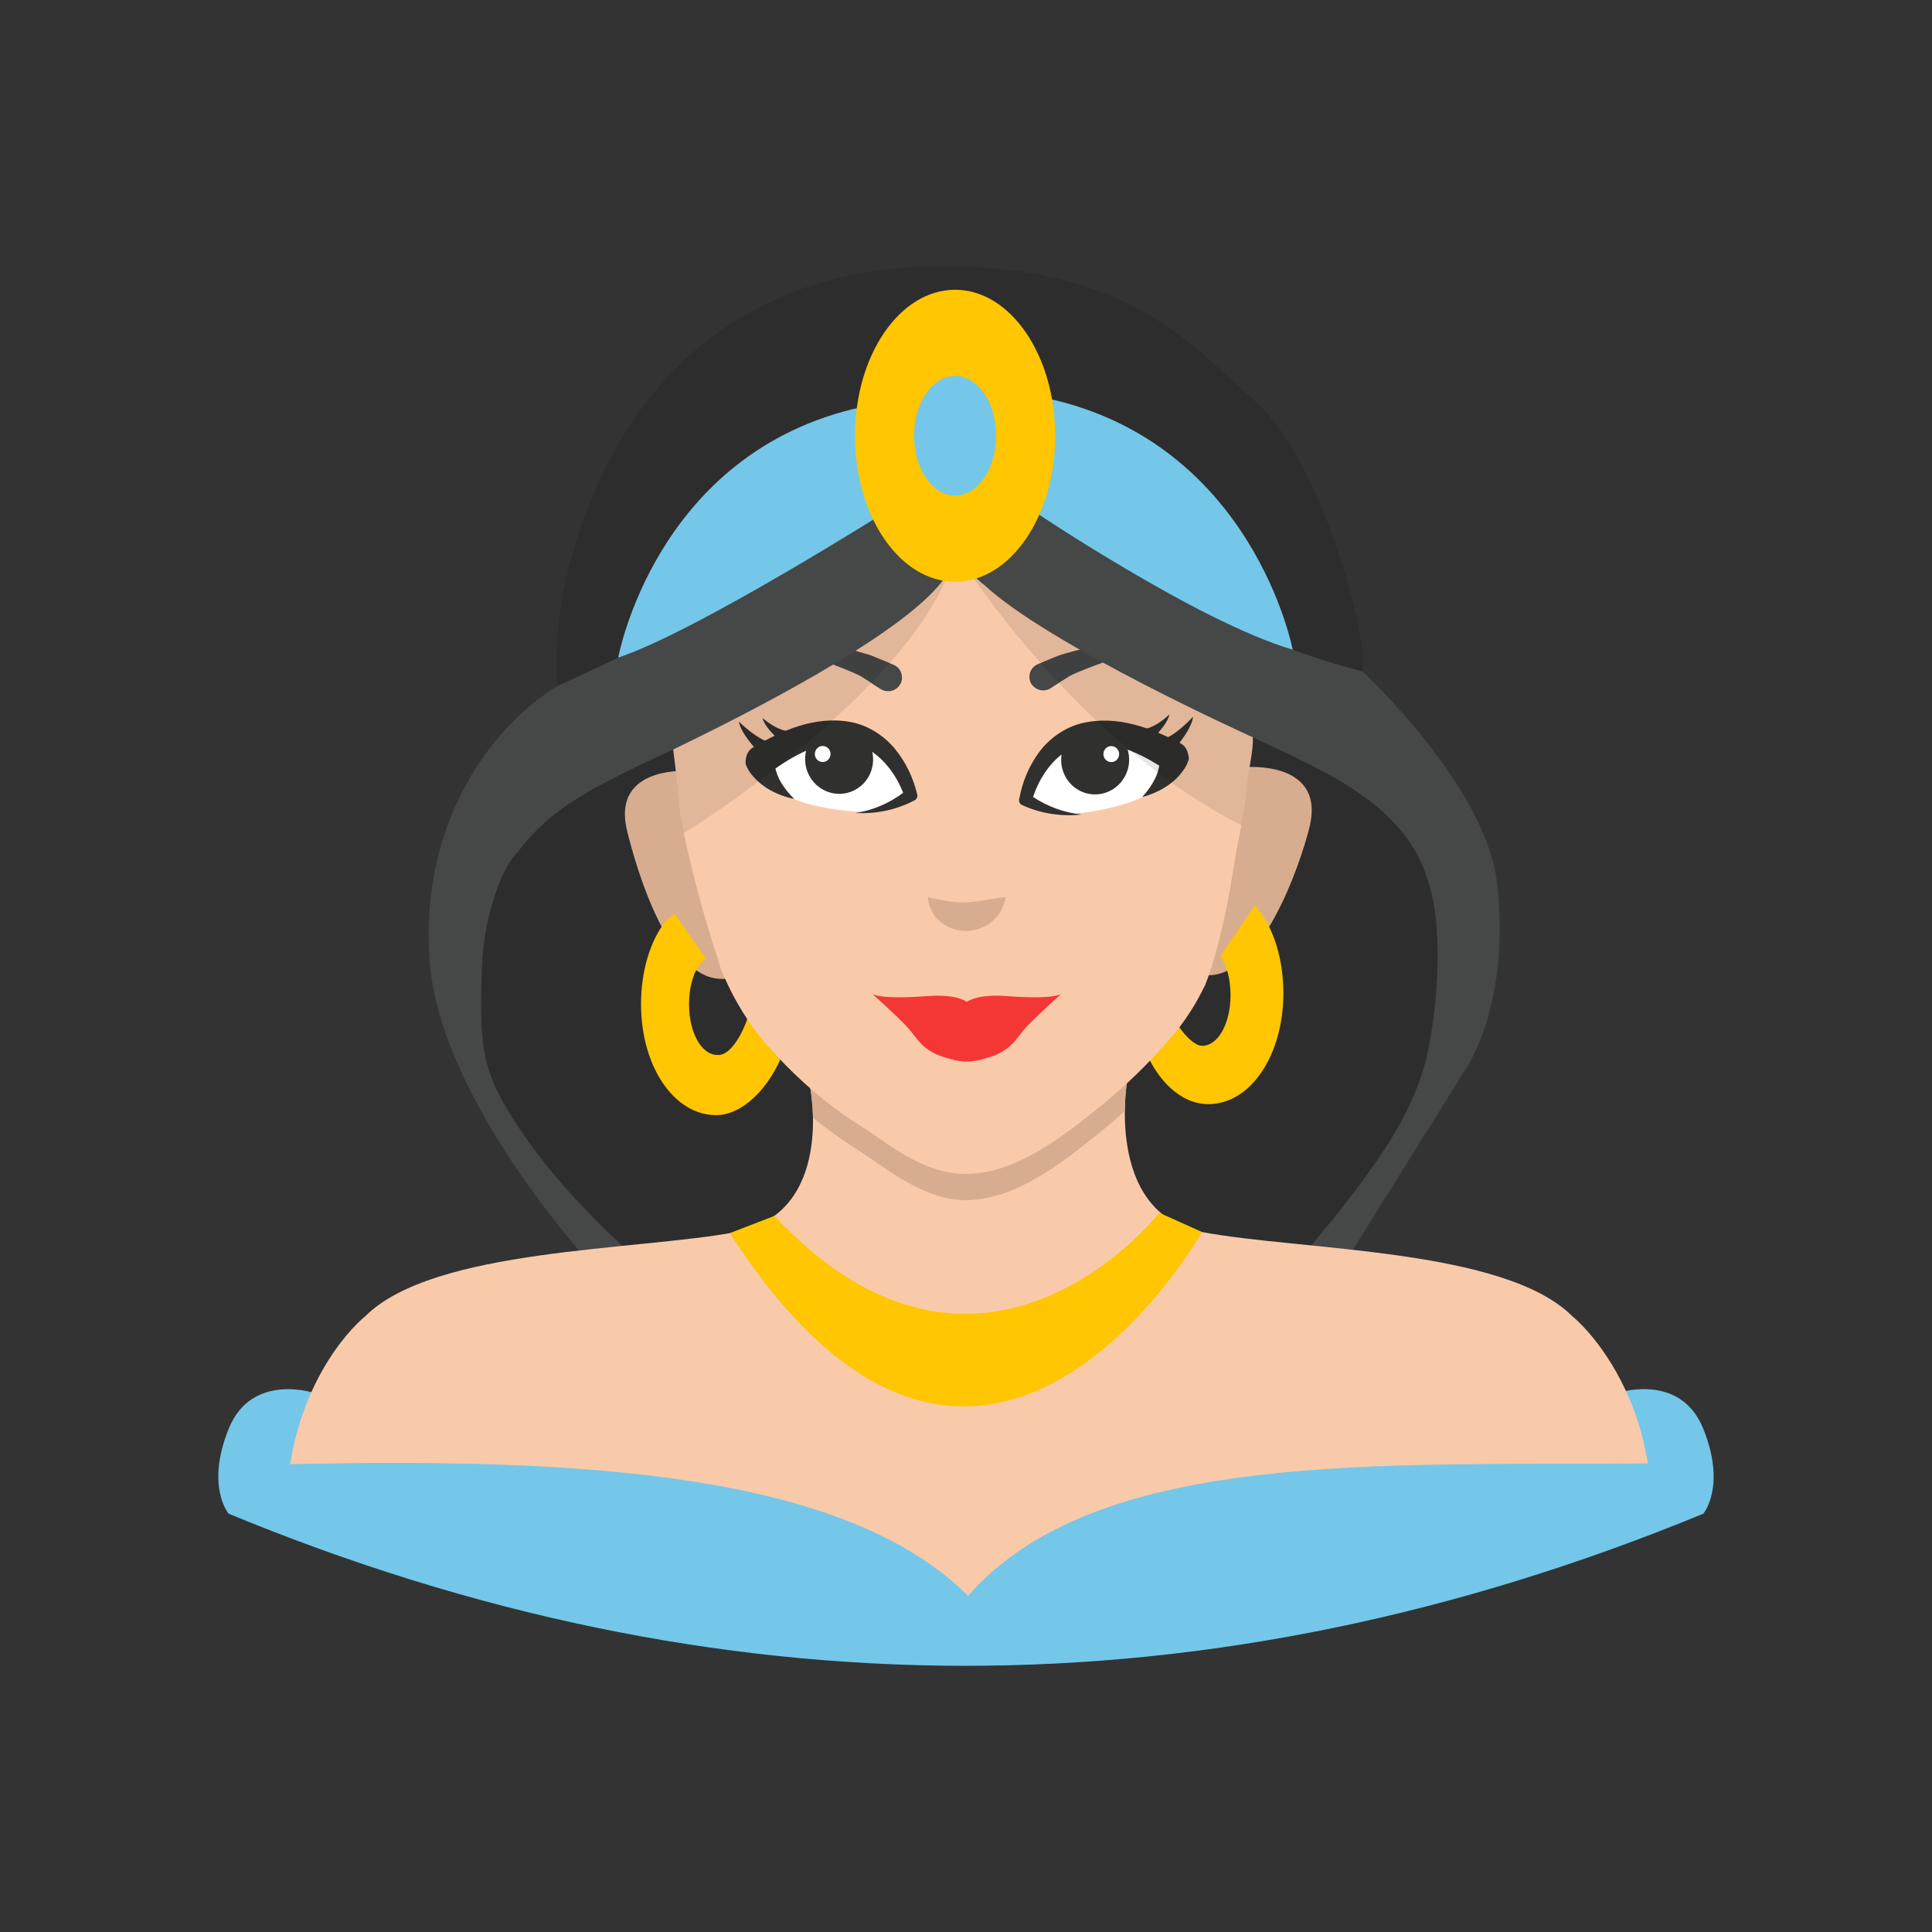 <?xml version="1.0" ?><svg style="enable-background:new 0 0 48 48;" version="1.1" viewBox="0 0 48 48" xml:space="preserve" xmlns="http://www.w3.org/2000/svg" xmlns:xlink="http://www.w3.org/1999/xlink"><rect x="0" y="0" width="48" height="48" fill="#333333" stroke="none"/><g id="Icons"><g><path d="M37.195,21.947c-0.274-2.429-3.345-5.266-3.345-5.266    c-4.377-2.585-6.994-5.854-6.994-5.854l-6.32,0.262c-2.227,1.666-6.689,5.957-6.689,5.957    c-1.573,0.956-3.42,3.315-3.176,6.8c0.243,3.485,4,7.543,4,7.543    c7.222-0.575,6.916-3.954,6.916-3.954c-2.583-2.281-4.355-5.811-4.644-7.543    c-0.289-1.732,0.82-1.625,0.82-1.625c4.762-1.894,5.966-4.139,5.966-4.139l0.226,0.897    c0,0,5.163,2.594,6.311,3.218c1.148,0.624,0.732,0.573,0.672,2.164c-0.06,1.592-2.269,3.779-3.115,4.862    c-0.846,1.083-0.57,1.593,0.361,3.99c0.931,2.397,5.426,1.793,5.426,1.793l2.72-4.356    C36.329,26.694,37.551,25.097,37.195,21.947z" style="fill:#464747;"/><path d="M25.347,12.39c0,0,4.04,3.165,8.502,4.29c0.142-1.061-1.118-5.344-2.623-6.668    c-1.505-1.324-3.172-3.515-8.133-3.393c-4.961,0.122-7.34,3.152-8.418,5.815    c-1.078,2.664-0.828,4.611-0.828,4.611s5.603-2.529,7.83-4.194L25.347,12.39z" style="fill:#2D2D2D;"/><path d="M42.318,35.498c-0.578-1.435-2.169-0.879-2.169-0.879l-3.298,0.075l-27.375,0.731    l-1.626-0.805c0,0-1.59-0.556-2.169,0.879c-0.578,1.435,0,2.109,0,2.109c12.12,5.007,24.331,5.069,36.636,0    C42.318,37.608,42.896,36.933,42.318,35.498z" style="fill:#74C7E8;"/><path d="M32.117,16.141c0,0-0.977-5.126-6.097-6.243c0,0,0.494,1.589-0.442,2.731    C25.577,12.629,29.711,15.43,32.117,16.141z" style="fill:#74C7E8;"/><path d="M15.36,16.338c0,0,0.925-5.107,6.046-6.224c0,0-0.221,1.387,0.716,2.53    C22.122,12.643,17.322,15.685,15.36,16.338z" style="fill:#74C7E8;"/><path d="M12.916,21.101c-0.019,0.019-0.029,0.049-0.049,0.068    c-0.348,0.345-0.554,0.984-0.682,1.444c-0.143,0.516-0.203,1.052-0.217,1.586    c-0.015,0.602-0.036,1.209,0.047,1.808c0.086,0.618,0.323,1.128,0.647,1.653    c0.625,1.015,1.41,1.932,2.256,2.769c0.292,0.288,0.591,0.574,0.908,0.834    c7.222-0.575,5.759-3.83,5.759-3.83c-2.583-2.281-4.355-5.811-4.644-7.543    c-0.141-0.844,0.027-1.266,0.236-1.482c-0.444,0.206-0.886,0.413-1.329,0.624    C14.752,19.567,13.674,20.101,12.916,21.101z" style="fill:#2D2D2D;"/><path d="M34.937,20.801c0.019,0.019,0.029,0.049,0.049,0.068    c0.486,0.685,0.68,1.523,0.718,2.351c0.043,0.931-0.032,1.917-0.214,2.83    c-0.291,1.46-1.139,2.645-2.03,3.804c-0.236,0.307-0.479,0.608-0.731,0.902    c-0.032,0.037-0.238,0.336-0.291,0.331c-7.222-0.575-6.169-3.954-6.169-3.954    c2.583-2.281,4.355-5.811,4.644-7.543c0.141-0.844-0.027-1.266-0.235-1.482c0.444,0.206,0.886,0.413,1.329,0.624    C33.102,19.267,34.18,19.801,34.937,20.801z" style="fill:#2D2D2D;"/><path d="M17.201,19.156c0,0-2.036-0.193-1.619,1.494c0.232,0.939,1.051,3.81,2.448,3.665    l0.528-1.635L17.201,19.156z" style="fill:#D8AD8F;"/><path d="M30.914,19.061c0,0,2.036-0.193,1.619,1.494c-0.232,0.939-1.215,3.815-2.612,3.67    l-0.364-1.641L30.914,19.061z" style="fill:#D8AD8F;"/><path d="M20.128,27.006c0,0,0.625,3.127-1.841,3.603c-2.467,0.466-7.507,0.398-9.207,2.088    c0,0-1.457,1.136-1.874,3.68c7.231-0.161,13.781,0.205,16.845,3.272c3.189-3.653,10.271-3.231,16.892-3.291    c-0.126-0.738-0.33-1.35-0.573-1.855c-0.583-1.233-1.311-1.806-1.311-1.806    c-1.7-1.69-6.73-1.622-9.197-2.088c-2.467-0.476-1.847-3.854-1.847-3.854" style="fill:#F9CAAA;"/><path d="M18.592,25.209c-0.012,0.14-0.357,1.034-0.768,1.001    c-0.396,0-0.705-0.554-0.705-1.259c0-0.372,0.084-0.718,0.235-0.949c0.004-0.009,0.167-0.195,0.174-0.2    l-0.763-1.093c-0.019,0.01-0.207,0.141-0.217,0.16c-0.398,0.505-0.622,1.262-0.622,2.078    c0,1.544,0.816,2.758,1.865,2.758c0.68,0,1.344-0.711,1.664-1.547" style="fill:#FFC601;"/><path d="M29.079,25.091c0.121,0.381,0.531,0.892,0.788,0.892    c0.396,0,0.705-0.554,0.705-1.259c0-0.372-0.084-0.718-0.235-0.949c-0.004-0.009-0.007-0.013-0.015-0.018    l0.844-1.248c0.039,0.019,0.068,0.049,0.097,0.087c0.398,0.505,0.622,1.262,0.622,2.078    c0,1.544-0.816,2.758-1.865,2.758c-0.68,0-1.282-0.586-1.603-1.421" style="fill:#FFC601;"/><path d="M28.018,26.758c0,0-0.01,0.05-0.02,0.15c-0.02,0.14-0.05,0.39-0.05,0.69    c-0.22,0.21-0.46,0.41-0.7,0.6c-0.9,0.72-2.03,1.61-3.24,1.62c-0.55,0-1.06-0.21-1.53-0.48c-0.39-0.22-0.76-0.51-1.14-0.75    c-0.4-0.26-0.78-0.513-1.14-0.823c-0.01-0.39-0.07-0.76-0.07-0.76l0.04,0.073L28.018,26.758z" style="fill:#D8AD8F;"/><path d="M31.125,18.317c0,0-5.085-2.292-6.679-3.791c-0.079-0.044-0.276-0.265-0.341-0.283    c-0.056-0.019,0.042-0.098-0.022-0.133c-0.194-0.107-0.386-0.018-0.55,0.149    c-0.693,1.163-3.772,2.848-5.815,3.873c-0.374,0.188-0.709,0.352-0.992,0.488    c0,0.003,0.024,0.19,0.053,0.433c0.04,0.332,0.09,0.767,0.107,0.998c0.012,0.159,0.034,0.318,0.066,0.474    c0.332,1.612,0.748,2.897,0.927,3.442c0.01,0.06,0.03,0.11,0.06,0.17c0.01,0.02,0.02,0.04,0.02,0.06    c0.01,0.01,0.01,0.03,0.02,0.04c0.27,0.62,0.62,1.2,1.06,1.71c0.07,0.08,0.14,0.15,0.21,0.23c0.62,0.68,1.32,1.28,2.09,1.77    c0.05,0.03,0.11,0.07,0.16,0.1c0.32,0.22,0.64,0.45,0.98,0.65c0.47,0.27,0.98,0.47,1.53,0.47c1.21-0.01,2.34-0.89,3.24-1.61    c0.08-0.06,0.16-0.12,0.23-0.19c0.52-0.43,1.02-0.91,1.46-1.42c0.37-0.39,0.69-0.85,0.94-1.35c0,0,0.01-0.02,0.03-0.06    c0.02-0.04,0.04-0.07,0.05-0.11c0.14-0.36,0.45-1.28,0.71-3.01c0.08-0.49,0.237-1.12,0.297-1.75    C30.996,19.204,31.153,18.607,31.125,18.317z" style="fill:#F9CAAA;"/><path d="M19.238,30.21c5.176,5.516,9.566-0.078,9.566-0.078l1.059,0.476    c0,0-5.477,9.731-11.732,0.029" style="fill:#FFC601;"/><path d="M25.015,24.748c-0.753-0.059-0.994,0.144-0.994,0.144s-0.241-0.203-0.994-0.144    c-0.753,0.059-1.206,0.025-1.351-0.051c0.194,0.17,0.383,0.346,0.567,0.524c0.122,0.118,0.249,0.236,0.357,0.364    c0.104,0.123,0.193,0.257,0.31,0.371c0.132,0.128,0.298,0.227,0.481,0.288    c0.205,0.069,0.406,0.126,0.628,0.131c0.222-0.005,0.424-0.062,0.628-0.131    c0.183-0.061,0.35-0.161,0.482-0.288c0.118-0.114,0.206-0.248,0.31-0.371c0.108-0.129,0.235-0.246,0.357-0.364    c0.184-0.178,0.373-0.354,0.567-0.524C26.221,24.773,25.768,24.807,25.015,24.748z" style="fill:#F43735;"/><path d="M27.505,16.422c-0.233,0.087-0.77,0.28-0.935,0.378    c-0.146,0.087-0.262,0.165-0.35,0.223c-0.068,0.049-0.155,0.097-0.155,0.097c-0.165,0.078-0.369,0.01-0.457-0.155    c-0.078-0.175-0.01-0.379,0.165-0.457c0.01-0.01,0.029-0.01,0.136-0.058    c0.097-0.039,0.243-0.107,0.427-0.175c0.107-0.039,0.587-0.164,0.723-0.193    C27.167,16.16,27.33,16.286,27.505,16.422z" style="fill:#464747;"/><path d="M22.385,16.964c-0.078,0.175-0.272,0.252-0.447,0.185    c-0.019-0.01-0.039-0.019-0.058-0.029c0,0-0.058-0.039-0.155-0.097c-0.078-0.058-0.194-0.136-0.34-0.223    c-0.175-0.097-0.713-0.306-0.946-0.384c0.184-0.107,0.422-0.217,0.597-0.333c0.01,0,0.281,0.105,0.281,0.105    c0.107,0.029,0.204,0.058,0.301,0.087c0.175,0.068,0.33,0.136,0.427,0.175c0.087,0.039,0.136,0.058,0.136,0.058    l0.019,0.01C22.375,16.585,22.453,16.789,22.385,16.964z" style="fill:#464747;"/><path d="M23.055,22.287c0,0,0.172,0.048,0.372,0.08c0.2,0.042,0.402,0.059,0.576,0.05    c0.091,0.004,0.184-0.014,0.287-0.022c0.102-0.017,0.208-0.034,0.31-0.053c0.111-0.018,0.203-0.033,0.268-0.043    c0.07-0.011,0.118-0.011,0.118-0.011s-0.004,0.045-0.026,0.115c-0.03,0.061-0.047,0.18-0.124,0.274    c-0.123,0.208-0.427,0.441-0.814,0.454c-0.39,0.011-0.719-0.222-0.843-0.439    C23.047,22.471,23.055,22.287,23.055,22.287z" style="fill:#D8AD8F;"/><g><path d="M29.267,18.5c0,0,0.347-0.41,0.374-0.694c0,0-0.488,0.545-0.84,0.582" style="fill:#30302F;"/><path d="M28.594,18.392c0,0,0.402-0.363,0.46-0.643c0,0-0.371,0.376-0.725,0.374" style="fill:#30302F;"/><g><g><path d="M29.491,18.699l-0.03-0.047c-3.363-1.736-4.095,1.239-4.095,1.239       s0.624,0.36,1.5,0.307C28.866,19.944,29.263,19.19,29.491,18.699z" style="fill:#FFFFFF;"/></g><path d="M28.048,18.776c0.053,0.472-0.28,0.899-0.743,0.955      c-0.464,0.056-0.882-0.282-0.935-0.753c-0.053-0.472,0.28-0.899,0.743-0.955S27.994,18.305,28.048,18.776z      " style="fill:#30302F;"/><ellipse cx="27.61" cy="18.725" rx="0.195" ry="0.199" style="fill:#FFFFFF;" transform="matrix(0.993 -0.119 0.119 0.993 -2.036 3.427)"/><g><path d="M18.558,18.812l0.028-0.049c3.261-1.919,4.157,1.011,4.157,1.011       s-0.603,0.394-1.48,0.39C19.251,20.019,18.813,19.289,18.558,18.812z" style="fill:#FFFFFF;"/></g><path d="M18.771,18.601c0,0-0.369-0.39-0.412-0.672c0,0,0.517,0.517,0.871,0.535" style="fill:#30302F;"/><path d="M19.437,18.455c0,0-0.421-0.341-0.495-0.617c0,0,0.391,0.355,0.744,0.334" style="fill:#30302F;"/><g><path d="M29.511,18.71c-0.024-0.102-0.087-0.195-0.188-0.247       c-0.711-0.366-1.552-0.705-2.445-0.496c-0.437,0.109-0.82,0.389-1.07,0.732       c-0.253,0.347-0.406,0.728-0.484,1.142l-0.004,0.021c-0.011,0.056,0.018,0.113,0.071,0.138       c0.489,0.226,0.996,0.287,1.487,0.237c-0.442-0.044-0.867-0.207-1.211-0.437       c0.213-0.649,0.697-1.238,1.322-1.317c0.608-0.088,1.241,0.185,1.812,0.538       c-0.013,0.083-0.037,0.168-0.072,0.253c-0.079,0.184-0.202,0.365-0.353,0.529       c0.215-0.058,0.431-0.147,0.635-0.285c0.101-0.07,0.199-0.152,0.289-0.253       c0.089-0.112,0.169-0.192,0.233-0.396C29.537,18.813,29.528,18.76,29.511,18.71z" style="fill:#30302F;"/><path d="M22.236,18.607c-0.269-0.329-0.667-0.587-1.109-0.671       c-0.904-0.158-1.724,0.226-2.414,0.631c-0.011,0.006-0.025,0.016-0.035,0.023       c-0.086,0.065-0.134,0.159-0.145,0.259c-0.009,0.043-0.013,0.088-0.006,0.134       c0.075,0.201,0.159,0.276,0.255,0.382c0.095,0.095,0.198,0.172,0.302,0.236       c0.212,0.127,0.431,0.204,0.65,0.249c-0.16-0.155-0.293-0.329-0.382-0.509       c-0.04-0.083-0.068-0.167-0.086-0.249c0.551-0.383,1.168-0.692,1.78-0.637       c0.628,0.044,1.144,0.606,1.393,1.242c-0.33,0.249-0.746,0.435-1.185,0.503       c0.493,0.023,0.996-0.066,1.472-0.319c0.05-0.026,0.078-0.085,0.063-0.142l-0.005-0.02       C22.682,19.311,22.507,18.94,22.236,18.607z" style="fill:#30302F;"/></g><path d="M20.004,18.809c-0.027,0.474,0.329,0.883,0.795,0.912      c0.466,0.03,0.866-0.33,0.892-0.804c0.027-0.474-0.329-0.882-0.795-0.912      C20.43,17.975,20.031,18.335,20.004,18.809z" style="fill:#30302F;"/><ellipse cx="20.438" cy="18.733" rx="0.199" ry="0.195" style="fill:#FFFFFF;" transform="matrix(0.064 -0.998 0.998 0.064 0.436 37.931)"/></g></g><path d="M23.646,13.987c-0.73,2.51-4.898,5.632-6.658,6.712c-0.02-0.05-0.03-0.11-0.04-0.17    c-0.03-0.16-0.05-0.32-0.06-0.48c-0.02-0.23-0.07-0.66-0.11-0.99c-0.03-0.25-0.05-0.43-0.05-0.44c0.28-0.13,0.62-0.3,0.99-0.49    c2.04-1.02,5.12-2.7,5.81-3.87C23.648,14.138,23.516,13.987,23.646,13.987z" style="opacity:0.1;"/><path d="M31.128,18.318c0.02,0.29-0.13,0.89-0.16,1.35c-0.03,0.28-0.07,0.57-0.12,0.84    c-3.52-1.79-6.08-5.29-6.74-6.26c0.06,0.01,0.26,0.23,0.34,0.28C26.038,16.028,31.128,18.318,31.128,18.318z" style="opacity:0.1;"/><g><ellipse cx="23.729" cy="10.826" rx="2.487" ry="3.627" style="fill:#FFC601;"/></g><ellipse cx="23.729" cy="10.826" rx="1.019" ry="1.487" style="fill:#74C7E8;"/></g></g></svg>